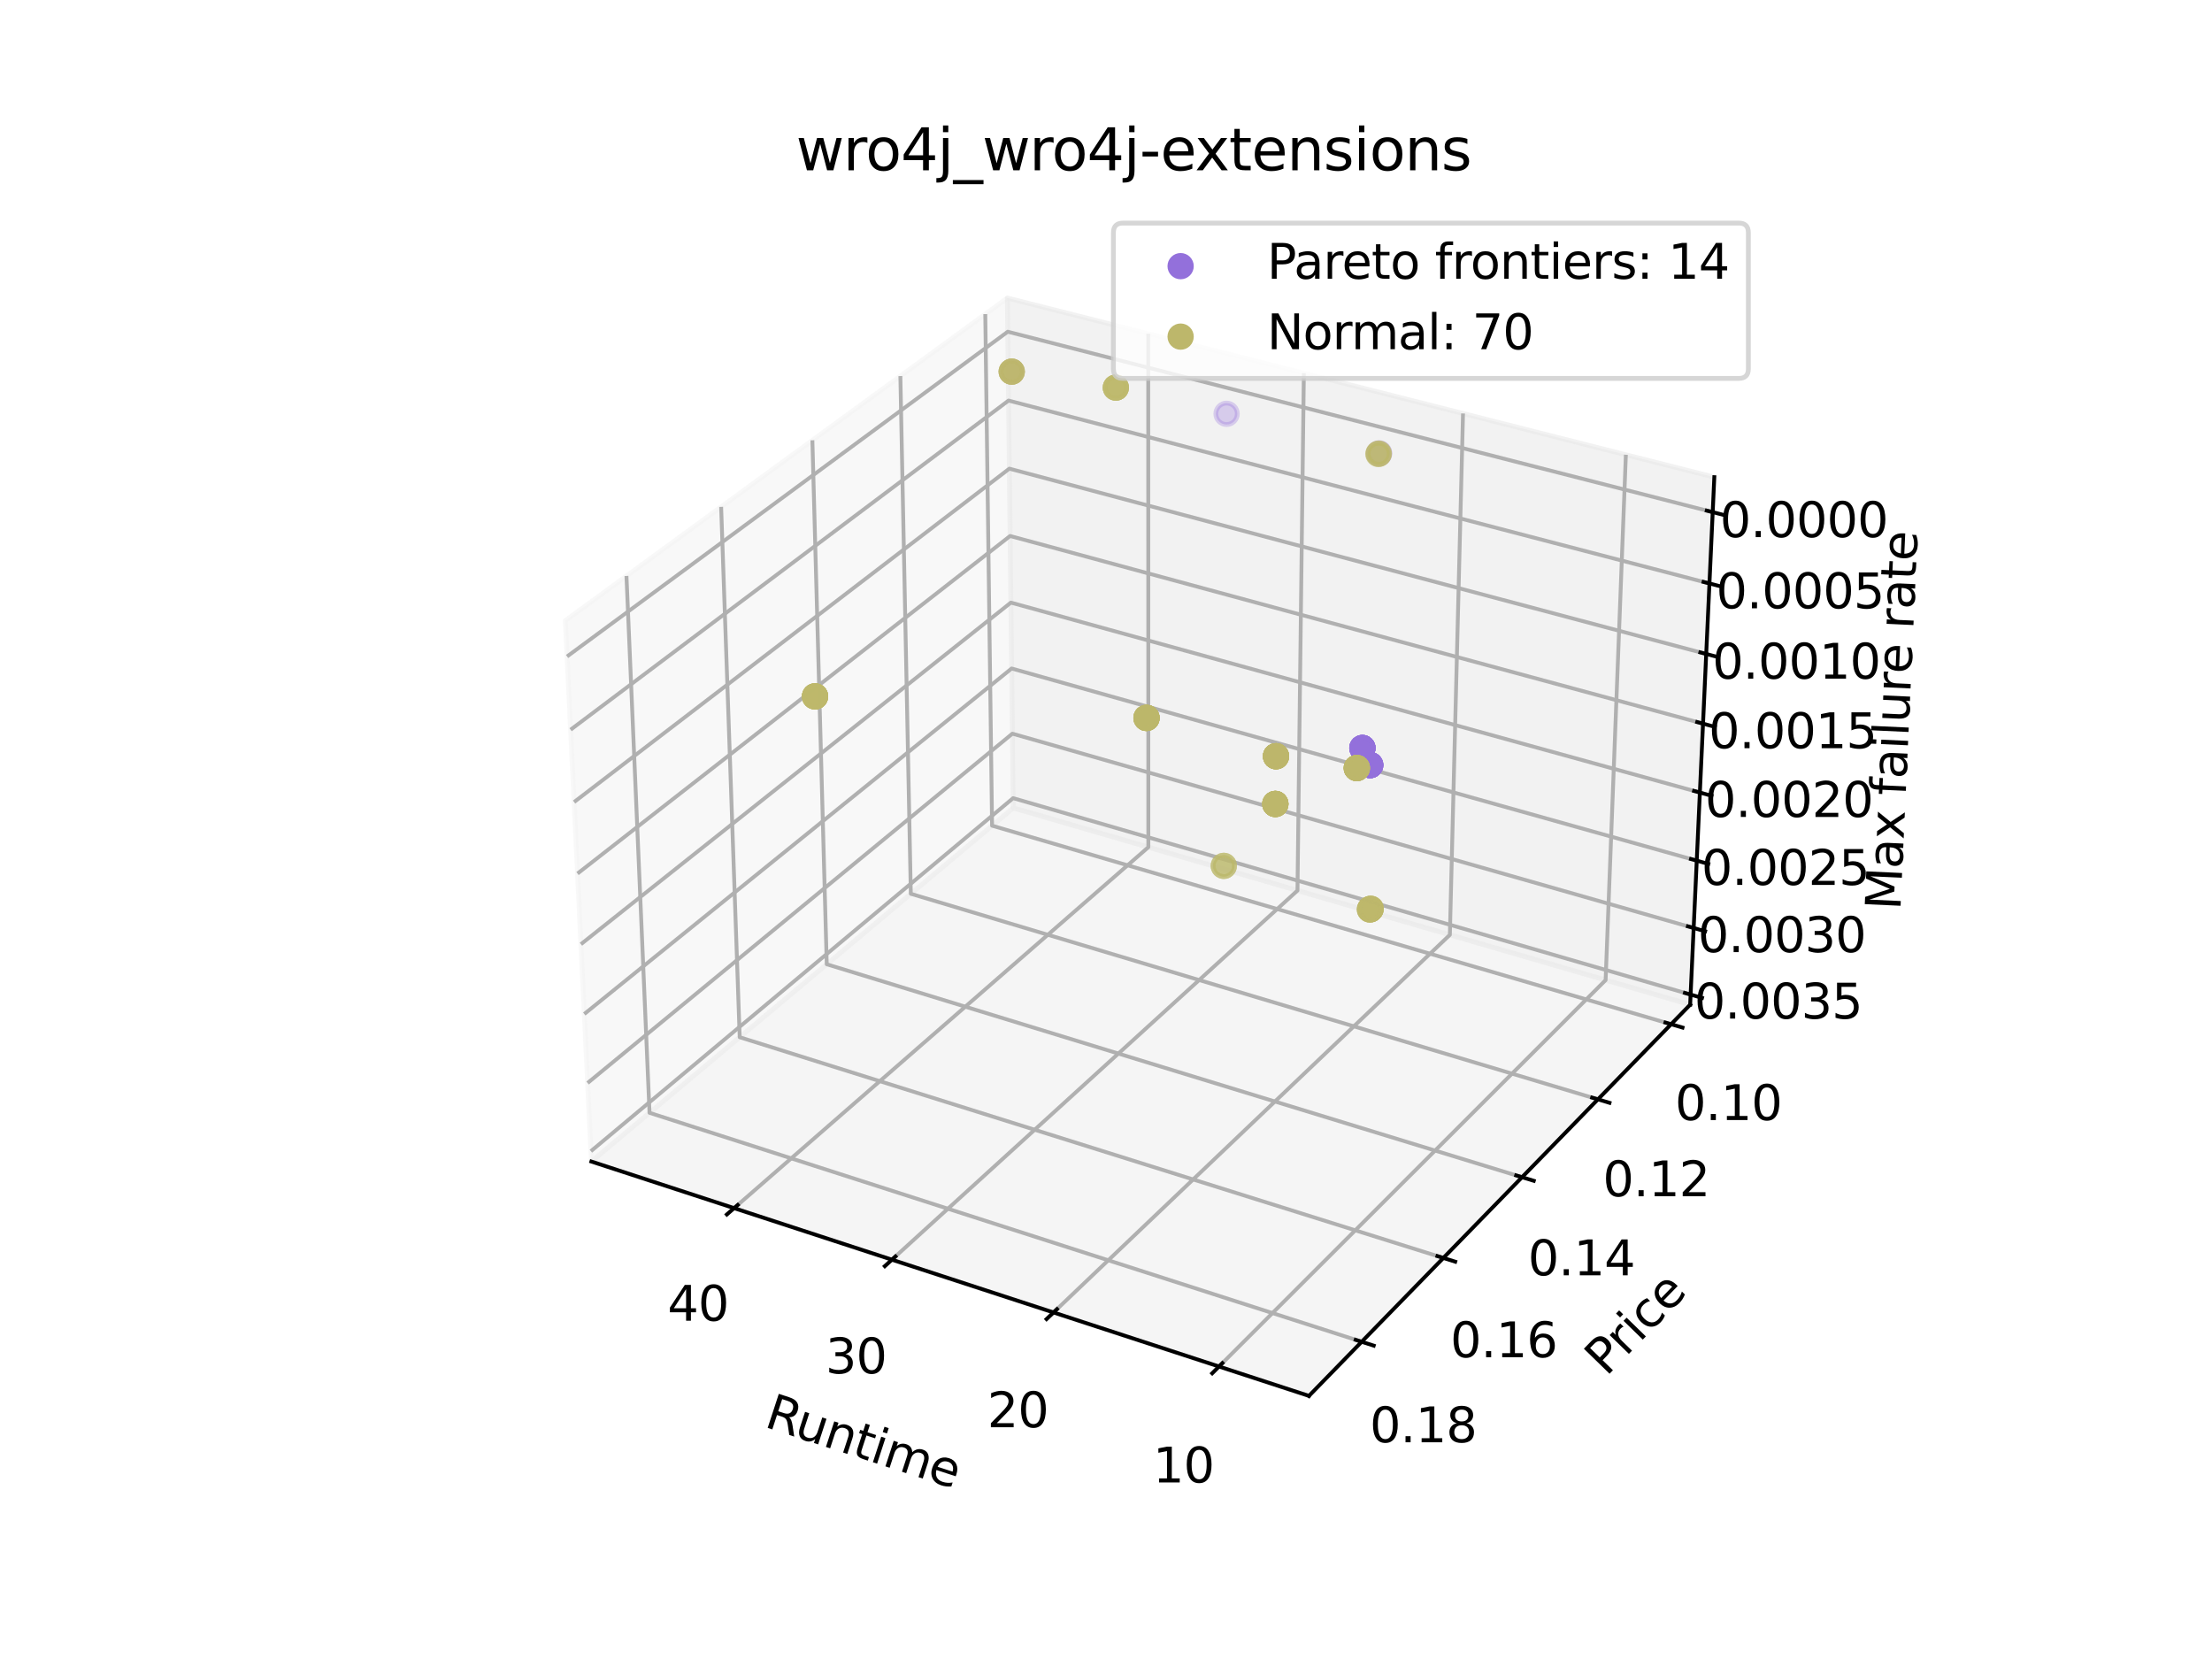 <?xml version="1.0" encoding="utf-8" standalone="no"?>
<!DOCTYPE svg PUBLIC "-//W3C//DTD SVG 1.1//EN"
  "http://www.w3.org/Graphics/SVG/1.1/DTD/svg11.dtd">
<svg xmlns:xlink="http://www.w3.org/1999/xlink" width="460.8pt" height="345.6pt" viewBox="0 0 460.8 345.6" xmlns="http://www.w3.org/2000/svg" version="1.1">
 <defs>
  <style type="text/css">*{stroke-linejoin: round; stroke-linecap: butt}</style>
 </defs>
 <g id="figure_1">
  <g id="patch_1">
   <path d="M 0 345.6 
L 460.8 345.6 
L 460.8 0 
L 0 0 
z
" style="fill: #ffffff"/>
  </g>
  <g id="patch_2">
   <path d="M 103.104 307.584 
L 369.216 307.584 
L 369.216 41.472 
L 103.104 41.472 
z
" style="fill: #ffffff"/>
  </g>
  <g id="pane3d_1">
   <g id="patch_3">
    <path d="M 209.855 62.074 
L 117.77 129.273 
L 123.197 241.969 
L 211.076 168.307 
" style="fill: #f2f2f2; opacity: 0.5; stroke: #f2f2f2; stroke-linejoin: miter"/>
   </g>
  </g>
  <g id="pane3d_2">
   <g id="patch_4">
    <path d="M 357.123 99.402 
L 209.855 62.074 
L 211.076 168.307 
L 352.09 209.295 
" style="fill: #e6e6e6; opacity: 0.5; stroke: #e6e6e6; stroke-linejoin: miter"/>
   </g>
  </g>
  <g id="pane3d_3">
   <g id="patch_5">
    <path d="M 352.09 209.295 
L 211.076 168.307 
L 123.197 241.969 
L 272.679 290.79 
" style="fill: #ececec; opacity: 0.5; stroke: #ececec; stroke-linejoin: miter"/>
   </g>
  </g>
  <g id="grid3d_1">
   <g id="Line3DCollection_1">
    <path d="M 253.939 284.669 
L 334.479 204.176 
L 338.697 94.732 
" style="fill: none; stroke: #b0b0b0; stroke-width: 0.8"/>
    <path d="M 219.465 273.41 
L 302.033 194.745 
L 304.774 86.133 
" style="fill: none; stroke: #b0b0b0; stroke-width: 0.8"/>
    <path d="M 185.803 262.416 
L 270.287 185.518 
L 271.616 77.729 
" style="fill: none; stroke: #b0b0b0; stroke-width: 0.8"/>
    <path d="M 152.926 251.679 
L 239.22 176.488 
L 239.197 69.511 
" style="fill: none; stroke: #b0b0b0; stroke-width: 0.8"/>
   </g>
  </g>
  <g id="grid3d_2">
   <g id="Line3DCollection_2">
    <path d="M 205.251 65.433 
L 206.667 172.003 
L 348.123 213.366 
" style="fill: none; stroke: #b0b0b0; stroke-width: 0.8"/>
    <path d="M 187.562 78.342 
L 189.741 186.191 
L 332.875 229.014 
" style="fill: none; stroke: #b0b0b0; stroke-width: 0.8"/>
    <path d="M 169.232 91.718 
L 172.227 200.872 
L 317.071 245.233 
" style="fill: none; stroke: #b0b0b0; stroke-width: 0.8"/>
    <path d="M 150.225 105.589 
L 154.094 216.071 
L 300.679 262.056 
" style="fill: none; stroke: #b0b0b0; stroke-width: 0.8"/>
    <path d="M 130.503 119.981 
L 135.309 231.817 
L 283.666 279.515 
" style="fill: none; stroke: #b0b0b0; stroke-width: 0.8"/>
   </g>
  </g>
  <g id="grid3d_3">
   <g id="Line3DCollection_3">
    <path d="M 356.789 106.688 
L 209.935 69.103 
L 118.131 136.756 
" style="fill: none; stroke: #b0b0b0; stroke-width: 0.8"/>
    <path d="M 356.109 121.546 
L 210.1 83.444 
L 118.865 152.012 
" style="fill: none; stroke: #b0b0b0; stroke-width: 0.8"/>
    <path d="M 355.436 136.232 
L 210.263 97.628 
L 119.591 167.085 
" style="fill: none; stroke: #b0b0b0; stroke-width: 0.8"/>
    <path d="M 354.771 150.75 
L 210.425 111.656 
L 120.308 181.978 
" style="fill: none; stroke: #b0b0b0; stroke-width: 0.8"/>
    <path d="M 354.114 165.102 
L 210.584 125.532 
L 121.017 196.694 
" style="fill: none; stroke: #b0b0b0; stroke-width: 0.8"/>
    <path d="M 353.464 179.29 
L 210.742 139.258 
L 121.717 211.237 
" style="fill: none; stroke: #b0b0b0; stroke-width: 0.8"/>
    <path d="M 352.822 193.319 
L 210.898 152.835 
L 122.409 225.609 
" style="fill: none; stroke: #b0b0b0; stroke-width: 0.8"/>
    <path d="M 352.187 207.189 
L 211.053 166.268 
L 123.093 239.814 
" style="fill: none; stroke: #b0b0b0; stroke-width: 0.8"/>
   </g>
  </g>
  <g id="axis3d_1">
   <g id="line2d_1">
    <path d="M 123.197 241.969 
L 272.679 290.79 
" style="fill: none; stroke: #000000; stroke-width: 0.8; stroke-linecap: square"/>
   </g>
   <g id="xtick_1">
    <g id="line2d_2">
     <path d="M 254.642 283.966 
L 252.528 286.079 
" style="fill: none; stroke: #000000; stroke-width: 0.8; stroke-linecap: square"/>
    </g>
    <g id="text_1">
     <!-- 10 -->
     <g transform="translate(240.187 308.826) scale(0.1 -0.1)">
      <defs>
       <path id="DejaVuSans-31" d="M 794 531 
L 1825 531 
L 1825 4091 
L 703 3866 
L 703 4441 
L 1819 4666 
L 2450 4666 
L 2450 531 
L 3481 531 
L 3481 0 
L 794 0 
L 794 531 
z
" transform="scale(0.016)"/>
       <path id="DejaVuSans-30" d="M 2034 4250 
Q 1547 4250 1301 3770 
Q 1056 3291 1056 2328 
Q 1056 1369 1301 889 
Q 1547 409 2034 409 
Q 2525 409 2770 889 
Q 3016 1369 3016 2328 
Q 3016 3291 2770 3770 
Q 2525 4250 2034 4250 
z
M 2034 4750 
Q 2819 4750 3233 4129 
Q 3647 3509 3647 2328 
Q 3647 1150 3233 529 
Q 2819 -91 2034 -91 
Q 1250 -91 836 529 
Q 422 1150 422 2328 
Q 422 3509 836 4129 
Q 1250 4750 2034 4750 
z
" transform="scale(0.016)"/>
      </defs>
      <use xlink:href="#DejaVuSans-31"/>
      <use xlink:href="#DejaVuSans-30" x="63.623"/>
     </g>
    </g>
   </g>
   <g id="xtick_2">
    <g id="line2d_3">
     <path d="M 220.186 272.723 
L 218.02 274.787 
" style="fill: none; stroke: #000000; stroke-width: 0.8; stroke-linecap: square"/>
    </g>
    <g id="text_2">
     <!-- 20 -->
     <g transform="translate(205.67 297.325) scale(0.1 -0.1)">
      <defs>
       <path id="DejaVuSans-32" d="M 1228 531 
L 3431 531 
L 3431 0 
L 469 0 
L 469 531 
Q 828 903 1448 1529 
Q 2069 2156 2228 2338 
Q 2531 2678 2651 2914 
Q 2772 3150 2772 3378 
Q 2772 3750 2511 3984 
Q 2250 4219 1831 4219 
Q 1534 4219 1204 4116 
Q 875 4013 500 3803 
L 500 4441 
Q 881 4594 1212 4672 
Q 1544 4750 1819 4750 
Q 2544 4750 2975 4387 
Q 3406 4025 3406 3419 
Q 3406 3131 3298 2873 
Q 3191 2616 2906 2266 
Q 2828 2175 2409 1742 
Q 1991 1309 1228 531 
z
" transform="scale(0.016)"/>
      </defs>
      <use xlink:href="#DejaVuSans-32"/>
      <use xlink:href="#DejaVuSans-30" x="63.623"/>
     </g>
    </g>
   </g>
   <g id="xtick_3">
    <g id="line2d_4">
     <path d="M 186.54 261.746 
L 184.326 263.761 
" style="fill: none; stroke: #000000; stroke-width: 0.8; stroke-linecap: square"/>
    </g>
    <g id="text_3">
     <!-- 30 -->
     <g transform="translate(171.969 286.097) scale(0.1 -0.1)">
      <defs>
       <path id="DejaVuSans-33" d="M 2597 2516 
Q 3050 2419 3304 2112 
Q 3559 1806 3559 1356 
Q 3559 666 3084 287 
Q 2609 -91 1734 -91 
Q 1441 -91 1130 -33 
Q 819 25 488 141 
L 488 750 
Q 750 597 1062 519 
Q 1375 441 1716 441 
Q 2309 441 2620 675 
Q 2931 909 2931 1356 
Q 2931 1769 2642 2001 
Q 2353 2234 1838 2234 
L 1294 2234 
L 1294 2753 
L 1863 2753 
Q 2328 2753 2575 2939 
Q 2822 3125 2822 3475 
Q 2822 3834 2567 4026 
Q 2313 4219 1838 4219 
Q 1578 4219 1281 4162 
Q 984 4106 628 3988 
L 628 4550 
Q 988 4650 1302 4700 
Q 1616 4750 1894 4750 
Q 2613 4750 3031 4423 
Q 3450 4097 3450 3541 
Q 3450 3153 3228 2886 
Q 3006 2619 2597 2516 
z
" transform="scale(0.016)"/>
      </defs>
      <use xlink:href="#DejaVuSans-33"/>
      <use xlink:href="#DejaVuSans-30" x="63.623"/>
     </g>
    </g>
   </g>
   <g id="xtick_4">
    <g id="line2d_5">
     <path d="M 153.678 251.024 
L 151.419 252.992 
" style="fill: none; stroke: #000000; stroke-width: 0.8; stroke-linecap: square"/>
    </g>
    <g id="text_4">
     <!-- 40 -->
     <g transform="translate(139.056 275.131) scale(0.1 -0.1)">
      <defs>
       <path id="DejaVuSans-34" d="M 2419 4116 
L 825 1625 
L 2419 1625 
L 2419 4116 
z
M 2253 4666 
L 3047 4666 
L 3047 1625 
L 3713 1625 
L 3713 1100 
L 3047 1100 
L 3047 0 
L 2419 0 
L 2419 1100 
L 313 1100 
L 313 1709 
L 2253 4666 
z
" transform="scale(0.016)"/>
      </defs>
      <use xlink:href="#DejaVuSans-34"/>
      <use xlink:href="#DejaVuSans-30" x="63.623"/>
     </g>
    </g>
   </g>
   <g id="text_5">
    <!-- Runtime -->
    <g transform="translate(158.969 297.148) rotate(-341.913) scale(0.1 -0.1)">
     <defs>
      <path id="DejaVuSans-52" d="M 2841 2188 
Q 3044 2119 3236 1894 
Q 3428 1669 3622 1275 
L 4263 0 
L 3584 0 
L 2988 1197 
Q 2756 1666 2539 1819 
Q 2322 1972 1947 1972 
L 1259 1972 
L 1259 0 
L 628 0 
L 628 4666 
L 2053 4666 
Q 2853 4666 3247 4331 
Q 3641 3997 3641 3322 
Q 3641 2881 3436 2590 
Q 3231 2300 2841 2188 
z
M 1259 4147 
L 1259 2491 
L 2053 2491 
Q 2509 2491 2742 2702 
Q 2975 2913 2975 3322 
Q 2975 3731 2742 3939 
Q 2509 4147 2053 4147 
L 1259 4147 
z
" transform="scale(0.016)"/>
      <path id="DejaVuSans-75" d="M 544 1381 
L 544 3500 
L 1119 3500 
L 1119 1403 
Q 1119 906 1312 657 
Q 1506 409 1894 409 
Q 2359 409 2629 706 
Q 2900 1003 2900 1516 
L 2900 3500 
L 3475 3500 
L 3475 0 
L 2900 0 
L 2900 538 
Q 2691 219 2414 64 
Q 2138 -91 1772 -91 
Q 1169 -91 856 284 
Q 544 659 544 1381 
z
M 1991 3584 
L 1991 3584 
z
" transform="scale(0.016)"/>
      <path id="DejaVuSans-6e" d="M 3513 2113 
L 3513 0 
L 2938 0 
L 2938 2094 
Q 2938 2591 2744 2837 
Q 2550 3084 2163 3084 
Q 1697 3084 1428 2787 
Q 1159 2491 1159 1978 
L 1159 0 
L 581 0 
L 581 3500 
L 1159 3500 
L 1159 2956 
Q 1366 3272 1645 3428 
Q 1925 3584 2291 3584 
Q 2894 3584 3203 3211 
Q 3513 2838 3513 2113 
z
" transform="scale(0.016)"/>
      <path id="DejaVuSans-74" d="M 1172 4494 
L 1172 3500 
L 2356 3500 
L 2356 3053 
L 1172 3053 
L 1172 1153 
Q 1172 725 1289 603 
Q 1406 481 1766 481 
L 2356 481 
L 2356 0 
L 1766 0 
Q 1100 0 847 248 
Q 594 497 594 1153 
L 594 3053 
L 172 3053 
L 172 3500 
L 594 3500 
L 594 4494 
L 1172 4494 
z
" transform="scale(0.016)"/>
      <path id="DejaVuSans-69" d="M 603 3500 
L 1178 3500 
L 1178 0 
L 603 0 
L 603 3500 
z
M 603 4863 
L 1178 4863 
L 1178 4134 
L 603 4134 
L 603 4863 
z
" transform="scale(0.016)"/>
      <path id="DejaVuSans-6d" d="M 3328 2828 
Q 3544 3216 3844 3400 
Q 4144 3584 4550 3584 
Q 5097 3584 5394 3201 
Q 5691 2819 5691 2113 
L 5691 0 
L 5113 0 
L 5113 2094 
Q 5113 2597 4934 2840 
Q 4756 3084 4391 3084 
Q 3944 3084 3684 2787 
Q 3425 2491 3425 1978 
L 3425 0 
L 2847 0 
L 2847 2094 
Q 2847 2600 2669 2842 
Q 2491 3084 2119 3084 
Q 1678 3084 1418 2786 
Q 1159 2488 1159 1978 
L 1159 0 
L 581 0 
L 581 3500 
L 1159 3500 
L 1159 2956 
Q 1356 3278 1631 3431 
Q 1906 3584 2284 3584 
Q 2666 3584 2933 3390 
Q 3200 3197 3328 2828 
z
" transform="scale(0.016)"/>
      <path id="DejaVuSans-65" d="M 3597 1894 
L 3597 1613 
L 953 1613 
Q 991 1019 1311 708 
Q 1631 397 2203 397 
Q 2534 397 2845 478 
Q 3156 559 3463 722 
L 3463 178 
Q 3153 47 2828 -22 
Q 2503 -91 2169 -91 
Q 1331 -91 842 396 
Q 353 884 353 1716 
Q 353 2575 817 3079 
Q 1281 3584 2069 3584 
Q 2775 3584 3186 3129 
Q 3597 2675 3597 1894 
z
M 3022 2063 
Q 3016 2534 2758 2815 
Q 2500 3097 2075 3097 
Q 1594 3097 1305 2825 
Q 1016 2553 972 2059 
L 3022 2063 
z
" transform="scale(0.016)"/>
     </defs>
     <use xlink:href="#DejaVuSans-52"/>
     <use xlink:href="#DejaVuSans-75" x="64.982"/>
     <use xlink:href="#DejaVuSans-6e" x="128.361"/>
     <use xlink:href="#DejaVuSans-74" x="191.74"/>
     <use xlink:href="#DejaVuSans-69" x="230.949"/>
     <use xlink:href="#DejaVuSans-6d" x="258.732"/>
     <use xlink:href="#DejaVuSans-65" x="356.145"/>
    </g>
   </g>
  </g>
  <g id="axis3d_2">
   <g id="line2d_6">
    <path d="M 352.09 209.295 
L 272.679 290.79 
" style="fill: none; stroke: #000000; stroke-width: 0.8; stroke-linecap: square"/>
   </g>
   <g id="xtick_5">
    <g id="line2d_7">
     <path d="M 346.936 213.019 
L 350.501 214.062 
" style="fill: none; stroke: #000000; stroke-width: 0.8; stroke-linecap: square"/>
    </g>
    <g id="text_6">
     <!-- 0.10 -->
     <g transform="translate(348.93 233.328) scale(0.1 -0.1)">
      <defs>
       <path id="DejaVuSans-2e" d="M 684 794 
L 1344 794 
L 1344 0 
L 684 0 
L 684 794 
z
" transform="scale(0.016)"/>
      </defs>
      <use xlink:href="#DejaVuSans-30"/>
      <use xlink:href="#DejaVuSans-2e" x="63.623"/>
      <use xlink:href="#DejaVuSans-31" x="95.41"/>
      <use xlink:href="#DejaVuSans-30" x="159.033"/>
     </g>
    </g>
   </g>
   <g id="xtick_6">
    <g id="line2d_8">
     <path d="M 331.673 228.654 
L 335.283 229.735 
" style="fill: none; stroke: #000000; stroke-width: 0.8; stroke-linecap: square"/>
    </g>
    <g id="text_7">
     <!-- 0.12 -->
     <g transform="translate(333.888 249.206) scale(0.1 -0.1)">
      <use xlink:href="#DejaVuSans-30"/>
      <use xlink:href="#DejaVuSans-2e" x="63.623"/>
      <use xlink:href="#DejaVuSans-31" x="95.41"/>
      <use xlink:href="#DejaVuSans-32" x="159.033"/>
     </g>
    </g>
   </g>
   <g id="xtick_7">
    <g id="line2d_9">
     <path d="M 315.853 244.86 
L 319.51 245.98 
" style="fill: none; stroke: #000000; stroke-width: 0.8; stroke-linecap: square"/>
    </g>
    <g id="text_8">
     <!-- 0.14 -->
     <g transform="translate(318.296 265.665) scale(0.1 -0.1)">
      <use xlink:href="#DejaVuSans-30"/>
      <use xlink:href="#DejaVuSans-2e" x="63.623"/>
      <use xlink:href="#DejaVuSans-31" x="95.41"/>
      <use xlink:href="#DejaVuSans-34" x="159.033"/>
     </g>
    </g>
   </g>
   <g id="xtick_8">
    <g id="line2d_10">
     <path d="M 299.445 261.669 
L 303.149 262.831 
" style="fill: none; stroke: #000000; stroke-width: 0.8; stroke-linecap: square"/>
    </g>
    <g id="text_9">
     <!-- 0.16 -->
     <g transform="translate(302.125 282.736) scale(0.1 -0.1)">
      <defs>
       <path id="DejaVuSans-36" d="M 2113 2584 
Q 1688 2584 1439 2293 
Q 1191 2003 1191 1497 
Q 1191 994 1439 701 
Q 1688 409 2113 409 
Q 2538 409 2786 701 
Q 3034 994 3034 1497 
Q 3034 2003 2786 2293 
Q 2538 2584 2113 2584 
z
M 3366 4563 
L 3366 3988 
Q 3128 4100 2886 4159 
Q 2644 4219 2406 4219 
Q 1781 4219 1451 3797 
Q 1122 3375 1075 2522 
Q 1259 2794 1537 2939 
Q 1816 3084 2150 3084 
Q 2853 3084 3261 2657 
Q 3669 2231 3669 1497 
Q 3669 778 3244 343 
Q 2819 -91 2113 -91 
Q 1303 -91 875 529 
Q 447 1150 447 2328 
Q 447 3434 972 4092 
Q 1497 4750 2381 4750 
Q 2619 4750 2861 4703 
Q 3103 4656 3366 4563 
z
" transform="scale(0.016)"/>
      </defs>
      <use xlink:href="#DejaVuSans-30"/>
      <use xlink:href="#DejaVuSans-2e" x="63.623"/>
      <use xlink:href="#DejaVuSans-31" x="95.41"/>
      <use xlink:href="#DejaVuSans-36" x="159.033"/>
     </g>
    </g>
   </g>
   <g id="xtick_9">
    <g id="line2d_11">
     <path d="M 282.416 279.114 
L 286.168 280.32 
" style="fill: none; stroke: #000000; stroke-width: 0.8; stroke-linecap: square"/>
    </g>
    <g id="text_10">
     <!-- 0.18 -->
     <g transform="translate(285.34 300.454) scale(0.1 -0.1)">
      <defs>
       <path id="DejaVuSans-38" d="M 2034 2216 
Q 1584 2216 1326 1975 
Q 1069 1734 1069 1313 
Q 1069 891 1326 650 
Q 1584 409 2034 409 
Q 2484 409 2743 651 
Q 3003 894 3003 1313 
Q 3003 1734 2745 1975 
Q 2488 2216 2034 2216 
z
M 1403 2484 
Q 997 2584 770 2862 
Q 544 3141 544 3541 
Q 544 4100 942 4425 
Q 1341 4750 2034 4750 
Q 2731 4750 3128 4425 
Q 3525 4100 3525 3541 
Q 3525 3141 3298 2862 
Q 3072 2584 2669 2484 
Q 3125 2378 3379 2068 
Q 3634 1759 3634 1313 
Q 3634 634 3220 271 
Q 2806 -91 2034 -91 
Q 1263 -91 848 271 
Q 434 634 434 1313 
Q 434 1759 690 2068 
Q 947 2378 1403 2484 
z
M 1172 3481 
Q 1172 3119 1398 2916 
Q 1625 2713 2034 2713 
Q 2441 2713 2670 2916 
Q 2900 3119 2900 3481 
Q 2900 3844 2670 4047 
Q 2441 4250 2034 4250 
Q 1625 4250 1398 4047 
Q 1172 3844 1172 3481 
z
" transform="scale(0.016)"/>
      </defs>
      <use xlink:href="#DejaVuSans-30"/>
      <use xlink:href="#DejaVuSans-2e" x="63.623"/>
      <use xlink:href="#DejaVuSans-31" x="95.41"/>
      <use xlink:href="#DejaVuSans-38" x="159.033"/>
     </g>
    </g>
   </g>
   <g id="text_11">
    <!-- Price -->
    <g transform="translate(334.596 286.891) rotate(-45.742) scale(0.1 -0.1)">
     <defs>
      <path id="DejaVuSans-50" d="M 1259 4147 
L 1259 2394 
L 2053 2394 
Q 2494 2394 2734 2622 
Q 2975 2850 2975 3272 
Q 2975 3691 2734 3919 
Q 2494 4147 2053 4147 
L 1259 4147 
z
M 628 4666 
L 2053 4666 
Q 2838 4666 3239 4311 
Q 3641 3956 3641 3272 
Q 3641 2581 3239 2228 
Q 2838 1875 2053 1875 
L 1259 1875 
L 1259 0 
L 628 0 
L 628 4666 
z
" transform="scale(0.016)"/>
      <path id="DejaVuSans-72" d="M 2631 2963 
Q 2534 3019 2420 3045 
Q 2306 3072 2169 3072 
Q 1681 3072 1420 2755 
Q 1159 2438 1159 1844 
L 1159 0 
L 581 0 
L 581 3500 
L 1159 3500 
L 1159 2956 
Q 1341 3275 1631 3429 
Q 1922 3584 2338 3584 
Q 2397 3584 2469 3576 
Q 2541 3569 2628 3553 
L 2631 2963 
z
" transform="scale(0.016)"/>
      <path id="DejaVuSans-63" d="M 3122 3366 
L 3122 2828 
Q 2878 2963 2633 3030 
Q 2388 3097 2138 3097 
Q 1578 3097 1268 2742 
Q 959 2388 959 1747 
Q 959 1106 1268 751 
Q 1578 397 2138 397 
Q 2388 397 2633 464 
Q 2878 531 3122 666 
L 3122 134 
Q 2881 22 2623 -34 
Q 2366 -91 2075 -91 
Q 1284 -91 818 406 
Q 353 903 353 1747 
Q 353 2603 823 3093 
Q 1294 3584 2113 3584 
Q 2378 3584 2631 3529 
Q 2884 3475 3122 3366 
z
" transform="scale(0.016)"/>
     </defs>
     <use xlink:href="#DejaVuSans-50"/>
     <use xlink:href="#DejaVuSans-72" x="58.553"/>
     <use xlink:href="#DejaVuSans-69" x="99.666"/>
     <use xlink:href="#DejaVuSans-63" x="127.449"/>
     <use xlink:href="#DejaVuSans-65" x="182.43"/>
    </g>
   </g>
  </g>
  <g id="axis3d_3">
   <g id="line2d_12">
    <path d="M 352.09 209.295 
L 357.123 99.402 
" style="fill: none; stroke: #000000; stroke-width: 0.8; stroke-linecap: square"/>
   </g>
   <g id="xtick_10">
    <g id="line2d_13">
     <path d="M 355.554 106.372 
L 359.262 107.321 
" style="fill: none; stroke: #000000; stroke-width: 0.8; stroke-linecap: square"/>
    </g>
    <g id="text_12">
     <!-- 0.0000 -->
     <g transform="translate(358.289 111.893) scale(0.1 -0.1)">
      <use xlink:href="#DejaVuSans-30"/>
      <use xlink:href="#DejaVuSans-2e" x="63.623"/>
      <use xlink:href="#DejaVuSans-30" x="95.41"/>
      <use xlink:href="#DejaVuSans-30" x="159.033"/>
      <use xlink:href="#DejaVuSans-30" x="222.656"/>
      <use xlink:href="#DejaVuSans-30" x="286.279"/>
     </g>
    </g>
   </g>
   <g id="xtick_11">
    <g id="line2d_14">
     <path d="M 354.881 121.226 
L 358.567 122.187 
" style="fill: none; stroke: #000000; stroke-width: 0.8; stroke-linecap: square"/>
    </g>
    <g id="text_13">
     <!-- 0.0005 -->
     <g transform="translate(357.5 126.719) scale(0.1 -0.1)">
      <defs>
       <path id="DejaVuSans-35" d="M 691 4666 
L 3169 4666 
L 3169 4134 
L 1269 4134 
L 1269 2991 
Q 1406 3038 1543 3061 
Q 1681 3084 1819 3084 
Q 2600 3084 3056 2656 
Q 3513 2228 3513 1497 
Q 3513 744 3044 326 
Q 2575 -91 1722 -91 
Q 1428 -91 1123 -41 
Q 819 9 494 109 
L 494 744 
Q 775 591 1075 516 
Q 1375 441 1709 441 
Q 2250 441 2565 725 
Q 2881 1009 2881 1497 
Q 2881 1984 2565 2268 
Q 2250 2553 1709 2553 
Q 1456 2553 1204 2497 
Q 953 2441 691 2322 
L 691 4666 
z
" transform="scale(0.016)"/>
      </defs>
      <use xlink:href="#DejaVuSans-30"/>
      <use xlink:href="#DejaVuSans-2e" x="63.623"/>
      <use xlink:href="#DejaVuSans-30" x="95.41"/>
      <use xlink:href="#DejaVuSans-30" x="159.033"/>
      <use xlink:href="#DejaVuSans-30" x="222.656"/>
      <use xlink:href="#DejaVuSans-35" x="286.279"/>
     </g>
    </g>
   </g>
   <g id="xtick_12">
    <g id="line2d_15">
     <path d="M 354.216 135.908 
L 357.879 136.882 
" style="fill: none; stroke: #000000; stroke-width: 0.8; stroke-linecap: square"/>
    </g>
    <g id="text_14">
     <!-- 0.0010 -->
     <g transform="translate(356.721 141.374) scale(0.1 -0.1)">
      <use xlink:href="#DejaVuSans-30"/>
      <use xlink:href="#DejaVuSans-2e" x="63.623"/>
      <use xlink:href="#DejaVuSans-30" x="95.41"/>
      <use xlink:href="#DejaVuSans-30" x="159.033"/>
      <use xlink:href="#DejaVuSans-31" x="222.656"/>
      <use xlink:href="#DejaVuSans-30" x="286.279"/>
     </g>
    </g>
   </g>
   <g id="xtick_13">
    <g id="line2d_16">
     <path d="M 353.559 150.422 
L 357.2 151.408 
" style="fill: none; stroke: #000000; stroke-width: 0.8; stroke-linecap: square"/>
    </g>
    <g id="text_15">
     <!-- 0.0015 -->
     <g transform="translate(355.951 155.861) scale(0.1 -0.1)">
      <use xlink:href="#DejaVuSans-30"/>
      <use xlink:href="#DejaVuSans-2e" x="63.623"/>
      <use xlink:href="#DejaVuSans-30" x="95.41"/>
      <use xlink:href="#DejaVuSans-30" x="159.033"/>
      <use xlink:href="#DejaVuSans-31" x="222.656"/>
      <use xlink:href="#DejaVuSans-35" x="286.279"/>
     </g>
    </g>
   </g>
   <g id="xtick_14">
    <g id="line2d_17">
     <path d="M 352.909 164.769 
L 356.528 165.767 
" style="fill: none; stroke: #000000; stroke-width: 0.8; stroke-linecap: square"/>
    </g>
    <g id="text_16">
     <!-- 0.0020 -->
     <g transform="translate(355.189 170.183) scale(0.1 -0.1)">
      <use xlink:href="#DejaVuSans-30"/>
      <use xlink:href="#DejaVuSans-2e" x="63.623"/>
      <use xlink:href="#DejaVuSans-30" x="95.41"/>
      <use xlink:href="#DejaVuSans-30" x="159.033"/>
      <use xlink:href="#DejaVuSans-32" x="222.656"/>
      <use xlink:href="#DejaVuSans-30" x="286.279"/>
     </g>
    </g>
   </g>
   <g id="xtick_15">
    <g id="line2d_18">
     <path d="M 352.266 178.954 
L 355.864 179.964 
" style="fill: none; stroke: #000000; stroke-width: 0.8; stroke-linecap: square"/>
    </g>
    <g id="text_17">
     <!-- 0.0025 -->
     <g transform="translate(354.436 184.343) scale(0.1 -0.1)">
      <use xlink:href="#DejaVuSans-30"/>
      <use xlink:href="#DejaVuSans-2e" x="63.623"/>
      <use xlink:href="#DejaVuSans-30" x="95.41"/>
      <use xlink:href="#DejaVuSans-30" x="159.033"/>
      <use xlink:href="#DejaVuSans-32" x="222.656"/>
      <use xlink:href="#DejaVuSans-35" x="286.279"/>
     </g>
    </g>
   </g>
   <g id="xtick_16">
    <g id="line2d_19">
     <path d="M 351.63 192.979 
L 355.208 193.999 
" style="fill: none; stroke: #000000; stroke-width: 0.8; stroke-linecap: square"/>
    </g>
    <g id="text_18">
     <!-- 0.0030 -->
     <g transform="translate(353.692 198.343) scale(0.1 -0.1)">
      <use xlink:href="#DejaVuSans-30"/>
      <use xlink:href="#DejaVuSans-2e" x="63.623"/>
      <use xlink:href="#DejaVuSans-30" x="95.41"/>
      <use xlink:href="#DejaVuSans-30" x="159.033"/>
      <use xlink:href="#DejaVuSans-33" x="222.656"/>
      <use xlink:href="#DejaVuSans-30" x="286.279"/>
     </g>
    </g>
   </g>
   <g id="xtick_17">
    <g id="line2d_20">
     <path d="M 351.002 206.846 
L 354.559 207.877 
" style="fill: none; stroke: #000000; stroke-width: 0.8; stroke-linecap: square"/>
    </g>
    <g id="text_19">
     <!-- 0.0035 -->
     <g transform="translate(352.955 212.187) scale(0.1 -0.1)">
      <use xlink:href="#DejaVuSans-30"/>
      <use xlink:href="#DejaVuSans-2e" x="63.623"/>
      <use xlink:href="#DejaVuSans-30" x="95.41"/>
      <use xlink:href="#DejaVuSans-30" x="159.033"/>
      <use xlink:href="#DejaVuSans-33" x="222.656"/>
      <use xlink:href="#DejaVuSans-35" x="286.279"/>
     </g>
    </g>
   </g>
   <g id="text_20">
    <!-- Max failure rate -->
    <g transform="translate(395.879 189.69) rotate(-87.378) scale(0.1 -0.1)">
     <defs>
      <path id="DejaVuSans-4d" d="M 628 4666 
L 1569 4666 
L 2759 1491 
L 3956 4666 
L 4897 4666 
L 4897 0 
L 4281 0 
L 4281 4097 
L 3078 897 
L 2444 897 
L 1241 4097 
L 1241 0 
L 628 0 
L 628 4666 
z
" transform="scale(0.016)"/>
      <path id="DejaVuSans-61" d="M 2194 1759 
Q 1497 1759 1228 1600 
Q 959 1441 959 1056 
Q 959 750 1161 570 
Q 1363 391 1709 391 
Q 2188 391 2477 730 
Q 2766 1069 2766 1631 
L 2766 1759 
L 2194 1759 
z
M 3341 1997 
L 3341 0 
L 2766 0 
L 2766 531 
Q 2569 213 2275 61 
Q 1981 -91 1556 -91 
Q 1019 -91 701 211 
Q 384 513 384 1019 
Q 384 1609 779 1909 
Q 1175 2209 1959 2209 
L 2766 2209 
L 2766 2266 
Q 2766 2663 2505 2880 
Q 2244 3097 1772 3097 
Q 1472 3097 1187 3025 
Q 903 2953 641 2809 
L 641 3341 
Q 956 3463 1253 3523 
Q 1550 3584 1831 3584 
Q 2591 3584 2966 3190 
Q 3341 2797 3341 1997 
z
" transform="scale(0.016)"/>
      <path id="DejaVuSans-78" d="M 3513 3500 
L 2247 1797 
L 3578 0 
L 2900 0 
L 1881 1375 
L 863 0 
L 184 0 
L 1544 1831 
L 300 3500 
L 978 3500 
L 1906 2253 
L 2834 3500 
L 3513 3500 
z
" transform="scale(0.016)"/>
      <path id="DejaVuSans-20" transform="scale(0.016)"/>
      <path id="DejaVuSans-66" d="M 2375 4863 
L 2375 4384 
L 1825 4384 
Q 1516 4384 1395 4259 
Q 1275 4134 1275 3809 
L 1275 3500 
L 2222 3500 
L 2222 3053 
L 1275 3053 
L 1275 0 
L 697 0 
L 697 3053 
L 147 3053 
L 147 3500 
L 697 3500 
L 697 3744 
Q 697 4328 969 4595 
Q 1241 4863 1831 4863 
L 2375 4863 
z
" transform="scale(0.016)"/>
      <path id="DejaVuSans-6c" d="M 603 4863 
L 1178 4863 
L 1178 0 
L 603 0 
L 603 4863 
z
" transform="scale(0.016)"/>
     </defs>
     <use xlink:href="#DejaVuSans-4d"/>
     <use xlink:href="#DejaVuSans-61" x="86.279"/>
     <use xlink:href="#DejaVuSans-78" x="147.559"/>
     <use xlink:href="#DejaVuSans-20" x="206.738"/>
     <use xlink:href="#DejaVuSans-66" x="238.525"/>
     <use xlink:href="#DejaVuSans-61" x="273.73"/>
     <use xlink:href="#DejaVuSans-69" x="335.01"/>
     <use xlink:href="#DejaVuSans-6c" x="362.793"/>
     <use xlink:href="#DejaVuSans-75" x="390.576"/>
     <use xlink:href="#DejaVuSans-72" x="453.955"/>
     <use xlink:href="#DejaVuSans-65" x="492.818"/>
     <use xlink:href="#DejaVuSans-20" x="554.342"/>
     <use xlink:href="#DejaVuSans-72" x="586.129"/>
     <use xlink:href="#DejaVuSans-61" x="627.242"/>
     <use xlink:href="#DejaVuSans-74" x="688.521"/>
     <use xlink:href="#DejaVuSans-65" x="727.73"/>
    </g>
   </g>
  </g>
  <g id="axes_1">
   <g id="Path3DCollection_1">
    <defs>
     <path id="C0_0_359559514a" d="M 0 2.236 
C 0.593 2.236 1.162 2 1.581 1.581 
C 2 1.162 2.236 0.593 2.236 -0 
C 2.236 -0.593 2 -1.162 1.581 -1.581 
C 1.162 -2 0.593 -2.236 0 -2.236 
C -0.593 -2.236 -1.162 -2 -1.581 -1.581 
C -2 -1.162 -2.236 -0.593 -2.236 0 
C -2.236 0.593 -2 1.162 -1.581 1.581 
C -1.162 2 -0.593 2.236 0 2.236 
z
"/>
    </defs>
    <g clip-path="url(#p43546dd83f)">
     <use xlink:href="#C0_0_359559514a" x="255.519" y="86.202" style="fill: #9370db; fill-opacity: 0.3; stroke: #9370db; stroke-opacity: 0.3"/>
    </g>
    <g clip-path="url(#p43546dd83f)">
     <use xlink:href="#C0_0_359559514a" x="287.302" y="94.442" style="fill: #9370db; fill-opacity: 0.379; stroke: #9370db; stroke-opacity: 0.379"/>
    </g>
    <g clip-path="url(#p43546dd83f)">
     <use xlink:href="#C0_0_359559514a" x="283.812" y="155.827" style="fill: #9370db; fill-opacity: 0.966; stroke: #9370db; stroke-opacity: 0.966"/>
    </g>
    <g clip-path="url(#p43546dd83f)">
     <use xlink:href="#C0_0_359559514a" x="283.812" y="155.827" style="fill: #9370db; fill-opacity: 0.966; stroke: #9370db; stroke-opacity: 0.966"/>
    </g>
    <g clip-path="url(#p43546dd83f)">
     <use xlink:href="#C0_0_359559514a" x="283.812" y="155.827" style="fill: #9370db; fill-opacity: 0.966; stroke: #9370db; stroke-opacity: 0.966"/>
    </g>
    <g clip-path="url(#p43546dd83f)">
     <use xlink:href="#C0_0_359559514a" x="283.812" y="155.827" style="fill: #9370db; fill-opacity: 0.966; stroke: #9370db; stroke-opacity: 0.966"/>
    </g>
    <g clip-path="url(#p43546dd83f)">
     <use xlink:href="#C0_0_359559514a" x="283.812" y="155.827" style="fill: #9370db; fill-opacity: 0.966; stroke: #9370db; stroke-opacity: 0.966"/>
    </g>
    <g clip-path="url(#p43546dd83f)">
     <use xlink:href="#C0_0_359559514a" x="283.812" y="155.827" style="fill: #9370db; fill-opacity: 0.966; stroke: #9370db; stroke-opacity: 0.966"/>
    </g>
    <g clip-path="url(#p43546dd83f)">
     <use xlink:href="#C0_0_359559514a" x="285.433" y="159.382" style="fill: #9370db; stroke: #9370db"/>
    </g>
    <g clip-path="url(#p43546dd83f)">
     <use xlink:href="#C0_0_359559514a" x="285.433" y="159.382" style="fill: #9370db; stroke: #9370db"/>
    </g>
    <g clip-path="url(#p43546dd83f)">
     <use xlink:href="#C0_0_359559514a" x="285.433" y="159.382" style="fill: #9370db; stroke: #9370db"/>
    </g>
    <g clip-path="url(#p43546dd83f)">
     <use xlink:href="#C0_0_359559514a" x="285.433" y="159.382" style="fill: #9370db; stroke: #9370db"/>
    </g>
    <g clip-path="url(#p43546dd83f)">
     <use xlink:href="#C0_0_359559514a" x="285.433" y="159.382" style="fill: #9370db; stroke: #9370db"/>
    </g>
    <g clip-path="url(#p43546dd83f)">
     <use xlink:href="#C0_0_359559514a" x="285.433" y="159.382" style="fill: #9370db; stroke: #9370db"/>
    </g>
   </g>
   <g id="text_21">
    <!-- wro4j_wro4j-extensions -->
    <g transform="translate(165.831 35.472) scale(0.12 -0.12)">
     <defs>
      <path id="DejaVuSans-77" d="M 269 3500 
L 844 3500 
L 1563 769 
L 2278 3500 
L 2956 3500 
L 3675 769 
L 4391 3500 
L 4966 3500 
L 4050 0 
L 3372 0 
L 2619 2869 
L 1863 0 
L 1184 0 
L 269 3500 
z
" transform="scale(0.016)"/>
      <path id="DejaVuSans-6f" d="M 1959 3097 
Q 1497 3097 1228 2736 
Q 959 2375 959 1747 
Q 959 1119 1226 758 
Q 1494 397 1959 397 
Q 2419 397 2687 759 
Q 2956 1122 2956 1747 
Q 2956 2369 2687 2733 
Q 2419 3097 1959 3097 
z
M 1959 3584 
Q 2709 3584 3137 3096 
Q 3566 2609 3566 1747 
Q 3566 888 3137 398 
Q 2709 -91 1959 -91 
Q 1206 -91 779 398 
Q 353 888 353 1747 
Q 353 2609 779 3096 
Q 1206 3584 1959 3584 
z
" transform="scale(0.016)"/>
      <path id="DejaVuSans-6a" d="M 603 3500 
L 1178 3500 
L 1178 -63 
Q 1178 -731 923 -1031 
Q 669 -1331 103 -1331 
L -116 -1331 
L -116 -844 
L 38 -844 
Q 366 -844 484 -692 
Q 603 -541 603 -63 
L 603 3500 
z
M 603 4863 
L 1178 4863 
L 1178 4134 
L 603 4134 
L 603 4863 
z
" transform="scale(0.016)"/>
      <path id="DejaVuSans-5f" d="M 3263 -1063 
L 3263 -1509 
L -63 -1509 
L -63 -1063 
L 3263 -1063 
z
" transform="scale(0.016)"/>
      <path id="DejaVuSans-2d" d="M 313 2009 
L 1997 2009 
L 1997 1497 
L 313 1497 
L 313 2009 
z
" transform="scale(0.016)"/>
      <path id="DejaVuSans-73" d="M 2834 3397 
L 2834 2853 
Q 2591 2978 2328 3040 
Q 2066 3103 1784 3103 
Q 1356 3103 1142 2972 
Q 928 2841 928 2578 
Q 928 2378 1081 2264 
Q 1234 2150 1697 2047 
L 1894 2003 
Q 2506 1872 2764 1633 
Q 3022 1394 3022 966 
Q 3022 478 2636 193 
Q 2250 -91 1575 -91 
Q 1294 -91 989 -36 
Q 684 19 347 128 
L 347 722 
Q 666 556 975 473 
Q 1284 391 1588 391 
Q 1994 391 2212 530 
Q 2431 669 2431 922 
Q 2431 1156 2273 1281 
Q 2116 1406 1581 1522 
L 1381 1569 
Q 847 1681 609 1914 
Q 372 2147 372 2553 
Q 372 3047 722 3315 
Q 1072 3584 1716 3584 
Q 2034 3584 2315 3537 
Q 2597 3491 2834 3397 
z
" transform="scale(0.016)"/>
     </defs>
     <use xlink:href="#DejaVuSans-77"/>
     <use xlink:href="#DejaVuSans-72" x="81.787"/>
     <use xlink:href="#DejaVuSans-6f" x="120.65"/>
     <use xlink:href="#DejaVuSans-34" x="181.832"/>
     <use xlink:href="#DejaVuSans-6a" x="245.455"/>
     <use xlink:href="#DejaVuSans-5f" x="273.238"/>
     <use xlink:href="#DejaVuSans-77" x="323.238"/>
     <use xlink:href="#DejaVuSans-72" x="405.025"/>
     <use xlink:href="#DejaVuSans-6f" x="443.889"/>
     <use xlink:href="#DejaVuSans-34" x="505.07"/>
     <use xlink:href="#DejaVuSans-6a" x="568.693"/>
     <use xlink:href="#DejaVuSans-2d" x="596.477"/>
     <use xlink:href="#DejaVuSans-65" x="632.561"/>
     <use xlink:href="#DejaVuSans-78" x="692.334"/>
     <use xlink:href="#DejaVuSans-74" x="751.514"/>
     <use xlink:href="#DejaVuSans-65" x="790.723"/>
     <use xlink:href="#DejaVuSans-6e" x="852.246"/>
     <use xlink:href="#DejaVuSans-73" x="915.625"/>
     <use xlink:href="#DejaVuSans-69" x="967.725"/>
     <use xlink:href="#DejaVuSans-6f" x="995.508"/>
     <use xlink:href="#DejaVuSans-6e" x="1056.689"/>
     <use xlink:href="#DejaVuSans-73" x="1120.068"/>
    </g>
   </g>
   <g id="Path3DCollection_2">
    <defs>
     <path id="C1_0_2c4c28b5d8" d="M 0 2.236 
C 0.593 2.236 1.162 2 1.581 1.581 
C 2 1.162 2.236 0.593 2.236 -0 
C 2.236 -0.593 2 -1.162 1.581 -1.581 
C 1.162 -2 0.593 -2.236 0 -2.236 
C -0.593 -2.236 -1.162 -2 -1.581 -1.581 
C -2 -1.162 -2.236 -0.593 -2.236 0 
C -2.236 0.593 -2 1.162 -1.581 1.581 
C -1.162 2 -0.593 2.236 0 2.236 
z
"/>
    </defs>
    <g clip-path="url(#p43546dd83f)">
     <use xlink:href="#C1_0_2c4c28b5d8" x="254.942" y="180.376" style="fill: #bdb76b; fill-opacity: 0.3; stroke: #bdb76b; stroke-opacity: 0.3"/>
    </g>
    <g clip-path="url(#p43546dd83f)">
     <use xlink:href="#C1_0_2c4c28b5d8" x="254.942" y="180.376" style="fill: #bdb76b; fill-opacity: 0.3; stroke: #bdb76b; stroke-opacity: 0.3"/>
    </g>
    <g clip-path="url(#p43546dd83f)">
     <use xlink:href="#C1_0_2c4c28b5d8" x="254.942" y="180.376" style="fill: #bdb76b; fill-opacity: 0.3; stroke: #bdb76b; stroke-opacity: 0.3"/>
    </g>
    <g clip-path="url(#p43546dd83f)">
     <use xlink:href="#C1_0_2c4c28b5d8" x="254.942" y="180.376" style="fill: #bdb76b; fill-opacity: 0.3; stroke: #bdb76b; stroke-opacity: 0.3"/>
    </g>
    <g clip-path="url(#p43546dd83f)">
     <use xlink:href="#C1_0_2c4c28b5d8" x="254.942" y="180.376" style="fill: #bdb76b; fill-opacity: 0.3; stroke: #bdb76b; stroke-opacity: 0.3"/>
    </g>
    <g clip-path="url(#p43546dd83f)">
     <use xlink:href="#C1_0_2c4c28b5d8" x="285.546" y="189.314" style="fill: #bdb76b; fill-opacity: 0.349; stroke: #bdb76b; stroke-opacity: 0.349"/>
    </g>
    <g clip-path="url(#p43546dd83f)">
     <use xlink:href="#C1_0_2c4c28b5d8" x="285.546" y="189.314" style="fill: #bdb76b; fill-opacity: 0.349; stroke: #bdb76b; stroke-opacity: 0.349"/>
    </g>
    <g clip-path="url(#p43546dd83f)">
     <use xlink:href="#C1_0_2c4c28b5d8" x="285.546" y="189.314" style="fill: #bdb76b; fill-opacity: 0.349; stroke: #bdb76b; stroke-opacity: 0.349"/>
    </g>
    <g clip-path="url(#p43546dd83f)">
     <use xlink:href="#C1_0_2c4c28b5d8" x="285.546" y="189.314" style="fill: #bdb76b; fill-opacity: 0.349; stroke: #bdb76b; stroke-opacity: 0.349"/>
    </g>
    <g clip-path="url(#p43546dd83f)">
     <use xlink:href="#C1_0_2c4c28b5d8" x="285.546" y="189.314" style="fill: #bdb76b; fill-opacity: 0.349; stroke: #bdb76b; stroke-opacity: 0.349"/>
    </g>
    <g clip-path="url(#p43546dd83f)">
     <use xlink:href="#C1_0_2c4c28b5d8" x="285.49" y="189.366" style="fill: #bdb76b; fill-opacity: 0.35; stroke: #bdb76b; stroke-opacity: 0.35"/>
    </g>
    <g clip-path="url(#p43546dd83f)">
     <use xlink:href="#C1_0_2c4c28b5d8" x="285.49" y="189.366" style="fill: #bdb76b; fill-opacity: 0.35; stroke: #bdb76b; stroke-opacity: 0.35"/>
    </g>
    <g clip-path="url(#p43546dd83f)">
     <use xlink:href="#C1_0_2c4c28b5d8" x="285.49" y="189.366" style="fill: #bdb76b; fill-opacity: 0.35; stroke: #bdb76b; stroke-opacity: 0.35"/>
    </g>
    <g clip-path="url(#p43546dd83f)">
     <use xlink:href="#C1_0_2c4c28b5d8" x="285.49" y="189.366" style="fill: #bdb76b; fill-opacity: 0.35; stroke: #bdb76b; stroke-opacity: 0.35"/>
    </g>
    <g clip-path="url(#p43546dd83f)">
     <use xlink:href="#C1_0_2c4c28b5d8" x="285.49" y="189.366" style="fill: #bdb76b; fill-opacity: 0.35; stroke: #bdb76b; stroke-opacity: 0.35"/>
    </g>
    <g clip-path="url(#p43546dd83f)">
     <use xlink:href="#C1_0_2c4c28b5d8" x="285.435" y="189.417" style="fill: #bdb76b; fill-opacity: 0.35; stroke: #bdb76b; stroke-opacity: 0.35"/>
    </g>
    <g clip-path="url(#p43546dd83f)">
     <use xlink:href="#C1_0_2c4c28b5d8" x="285.435" y="189.417" style="fill: #bdb76b; fill-opacity: 0.35; stroke: #bdb76b; stroke-opacity: 0.35"/>
    </g>
    <g clip-path="url(#p43546dd83f)">
     <use xlink:href="#C1_0_2c4c28b5d8" x="285.435" y="189.417" style="fill: #bdb76b; fill-opacity: 0.35; stroke: #bdb76b; stroke-opacity: 0.35"/>
    </g>
    <g clip-path="url(#p43546dd83f)">
     <use xlink:href="#C1_0_2c4c28b5d8" x="285.435" y="189.417" style="fill: #bdb76b; fill-opacity: 0.35; stroke: #bdb76b; stroke-opacity: 0.35"/>
    </g>
    <g clip-path="url(#p43546dd83f)">
     <use xlink:href="#C1_0_2c4c28b5d8" x="285.435" y="189.417" style="fill: #bdb76b; fill-opacity: 0.35; stroke: #bdb76b; stroke-opacity: 0.35"/>
    </g>
    <g clip-path="url(#p43546dd83f)">
     <use xlink:href="#C1_0_2c4c28b5d8" x="285.379" y="189.469" style="fill: #bdb76b; fill-opacity: 0.35; stroke: #bdb76b; stroke-opacity: 0.35"/>
    </g>
    <g clip-path="url(#p43546dd83f)">
     <use xlink:href="#C1_0_2c4c28b5d8" x="285.379" y="189.469" style="fill: #bdb76b; fill-opacity: 0.35; stroke: #bdb76b; stroke-opacity: 0.35"/>
    </g>
    <g clip-path="url(#p43546dd83f)">
     <use xlink:href="#C1_0_2c4c28b5d8" x="285.379" y="189.469" style="fill: #bdb76b; fill-opacity: 0.35; stroke: #bdb76b; stroke-opacity: 0.35"/>
    </g>
    <g clip-path="url(#p43546dd83f)">
     <use xlink:href="#C1_0_2c4c28b5d8" x="285.379" y="189.469" style="fill: #bdb76b; fill-opacity: 0.35; stroke: #bdb76b; stroke-opacity: 0.35"/>
    </g>
    <g clip-path="url(#p43546dd83f)">
     <use xlink:href="#C1_0_2c4c28b5d8" x="285.379" y="189.469" style="fill: #bdb76b; fill-opacity: 0.35; stroke: #bdb76b; stroke-opacity: 0.35"/>
    </g>
    <g clip-path="url(#p43546dd83f)">
     <use xlink:href="#C1_0_2c4c28b5d8" x="210.761" y="77.419" style="fill: #bdb76b; fill-opacity: 0.419; stroke: #bdb76b; stroke-opacity: 0.419"/>
    </g>
    <g clip-path="url(#p43546dd83f)">
     <use xlink:href="#C1_0_2c4c28b5d8" x="210.761" y="77.419" style="fill: #bdb76b; fill-opacity: 0.419; stroke: #bdb76b; stroke-opacity: 0.419"/>
    </g>
    <g clip-path="url(#p43546dd83f)">
     <use xlink:href="#C1_0_2c4c28b5d8" x="210.761" y="77.419" style="fill: #bdb76b; fill-opacity: 0.419; stroke: #bdb76b; stroke-opacity: 0.419"/>
    </g>
    <g clip-path="url(#p43546dd83f)">
     <use xlink:href="#C1_0_2c4c28b5d8" x="210.761" y="77.419" style="fill: #bdb76b; fill-opacity: 0.419; stroke: #bdb76b; stroke-opacity: 0.419"/>
    </g>
    <g clip-path="url(#p43546dd83f)">
     <use xlink:href="#C1_0_2c4c28b5d8" x="210.761" y="77.419" style="fill: #bdb76b; fill-opacity: 0.419; stroke: #bdb76b; stroke-opacity: 0.419"/>
    </g>
    <g clip-path="url(#p43546dd83f)">
     <use xlink:href="#C1_0_2c4c28b5d8" x="210.761" y="77.419" style="fill: #bdb76b; fill-opacity: 0.419; stroke: #bdb76b; stroke-opacity: 0.419"/>
    </g>
    <g clip-path="url(#p43546dd83f)">
     <use xlink:href="#C1_0_2c4c28b5d8" x="232.452" y="80.745" style="fill: #bdb76b; fill-opacity: 0.441; stroke: #bdb76b; stroke-opacity: 0.441"/>
    </g>
    <g clip-path="url(#p43546dd83f)">
     <use xlink:href="#C1_0_2c4c28b5d8" x="232.452" y="80.745" style="fill: #bdb76b; fill-opacity: 0.441; stroke: #bdb76b; stroke-opacity: 0.441"/>
    </g>
    <g clip-path="url(#p43546dd83f)">
     <use xlink:href="#C1_0_2c4c28b5d8" x="232.452" y="80.745" style="fill: #bdb76b; fill-opacity: 0.441; stroke: #bdb76b; stroke-opacity: 0.441"/>
    </g>
    <g clip-path="url(#p43546dd83f)">
     <use xlink:href="#C1_0_2c4c28b5d8" x="232.452" y="80.745" style="fill: #bdb76b; fill-opacity: 0.441; stroke: #bdb76b; stroke-opacity: 0.441"/>
    </g>
    <g clip-path="url(#p43546dd83f)">
     <use xlink:href="#C1_0_2c4c28b5d8" x="232.452" y="80.745" style="fill: #bdb76b; fill-opacity: 0.441; stroke: #bdb76b; stroke-opacity: 0.441"/>
    </g>
    <g clip-path="url(#p43546dd83f)">
     <use xlink:href="#C1_0_2c4c28b5d8" x="232.452" y="80.745" style="fill: #bdb76b; fill-opacity: 0.441; stroke: #bdb76b; stroke-opacity: 0.441"/>
    </g>
    <g clip-path="url(#p43546dd83f)">
     <use xlink:href="#C1_0_2c4c28b5d8" x="287.245" y="94.49" style="fill: #bdb76b; fill-opacity: 0.529; stroke: #bdb76b; stroke-opacity: 0.529"/>
    </g>
    <g clip-path="url(#p43546dd83f)">
     <use xlink:href="#C1_0_2c4c28b5d8" x="287.187" y="94.537" style="fill: #bdb76b; fill-opacity: 0.53; stroke: #bdb76b; stroke-opacity: 0.53"/>
    </g>
    <g clip-path="url(#p43546dd83f)">
     <use xlink:href="#C1_0_2c4c28b5d8" x="287.13" y="94.585" style="fill: #bdb76b; fill-opacity: 0.53; stroke: #bdb76b; stroke-opacity: 0.53"/>
    </g>
    <g clip-path="url(#p43546dd83f)">
     <use xlink:href="#C1_0_2c4c28b5d8" x="169.789" y="145.068" style="fill: #bdb76b; fill-opacity: 0.855; stroke: #bdb76b; stroke-opacity: 0.855"/>
    </g>
    <g clip-path="url(#p43546dd83f)">
     <use xlink:href="#C1_0_2c4c28b5d8" x="169.789" y="145.068" style="fill: #bdb76b; fill-opacity: 0.855; stroke: #bdb76b; stroke-opacity: 0.855"/>
    </g>
    <g clip-path="url(#p43546dd83f)">
     <use xlink:href="#C1_0_2c4c28b5d8" x="169.789" y="145.068" style="fill: #bdb76b; fill-opacity: 0.855; stroke: #bdb76b; stroke-opacity: 0.855"/>
    </g>
    <g clip-path="url(#p43546dd83f)">
     <use xlink:href="#C1_0_2c4c28b5d8" x="169.789" y="145.068" style="fill: #bdb76b; fill-opacity: 0.855; stroke: #bdb76b; stroke-opacity: 0.855"/>
    </g>
    <g clip-path="url(#p43546dd83f)">
     <use xlink:href="#C1_0_2c4c28b5d8" x="169.789" y="145.068" style="fill: #bdb76b; fill-opacity: 0.855; stroke: #bdb76b; stroke-opacity: 0.855"/>
    </g>
    <g clip-path="url(#p43546dd83f)">
     <use xlink:href="#C1_0_2c4c28b5d8" x="169.789" y="145.068" style="fill: #bdb76b; fill-opacity: 0.855; stroke: #bdb76b; stroke-opacity: 0.855"/>
    </g>
    <g clip-path="url(#p43546dd83f)">
     <use xlink:href="#C1_0_2c4c28b5d8" x="238.84" y="149.556" style="fill: #bdb76b; fill-opacity: 0.884; stroke: #bdb76b; stroke-opacity: 0.884"/>
    </g>
    <g clip-path="url(#p43546dd83f)">
     <use xlink:href="#C1_0_2c4c28b5d8" x="238.84" y="149.556" style="fill: #bdb76b; fill-opacity: 0.884; stroke: #bdb76b; stroke-opacity: 0.884"/>
    </g>
    <g clip-path="url(#p43546dd83f)">
     <use xlink:href="#C1_0_2c4c28b5d8" x="238.84" y="149.556" style="fill: #bdb76b; fill-opacity: 0.884; stroke: #bdb76b; stroke-opacity: 0.884"/>
    </g>
    <g clip-path="url(#p43546dd83f)">
     <use xlink:href="#C1_0_2c4c28b5d8" x="238.84" y="149.556" style="fill: #bdb76b; fill-opacity: 0.884; stroke: #bdb76b; stroke-opacity: 0.884"/>
    </g>
    <g clip-path="url(#p43546dd83f)">
     <use xlink:href="#C1_0_2c4c28b5d8" x="238.84" y="149.556" style="fill: #bdb76b; fill-opacity: 0.884; stroke: #bdb76b; stroke-opacity: 0.884"/>
    </g>
    <g clip-path="url(#p43546dd83f)">
     <use xlink:href="#C1_0_2c4c28b5d8" x="238.84" y="149.556" style="fill: #bdb76b; fill-opacity: 0.884; stroke: #bdb76b; stroke-opacity: 0.884"/>
    </g>
    <g clip-path="url(#p43546dd83f)">
     <use xlink:href="#C1_0_2c4c28b5d8" x="265.817" y="157.533" style="fill: #bdb76b; fill-opacity: 0.936; stroke: #bdb76b; stroke-opacity: 0.936"/>
    </g>
    <g clip-path="url(#p43546dd83f)">
     <use xlink:href="#C1_0_2c4c28b5d8" x="265.817" y="157.533" style="fill: #bdb76b; fill-opacity: 0.936; stroke: #bdb76b; stroke-opacity: 0.936"/>
    </g>
    <g clip-path="url(#p43546dd83f)">
     <use xlink:href="#C1_0_2c4c28b5d8" x="265.817" y="157.533" style="fill: #bdb76b; fill-opacity: 0.936; stroke: #bdb76b; stroke-opacity: 0.936"/>
    </g>
    <g clip-path="url(#p43546dd83f)">
     <use xlink:href="#C1_0_2c4c28b5d8" x="265.817" y="157.533" style="fill: #bdb76b; fill-opacity: 0.936; stroke: #bdb76b; stroke-opacity: 0.936"/>
    </g>
    <g clip-path="url(#p43546dd83f)">
     <use xlink:href="#C1_0_2c4c28b5d8" x="265.817" y="157.533" style="fill: #bdb76b; fill-opacity: 0.936; stroke: #bdb76b; stroke-opacity: 0.936"/>
    </g>
    <g clip-path="url(#p43546dd83f)">
     <use xlink:href="#C1_0_2c4c28b5d8" x="265.817" y="157.533" style="fill: #bdb76b; fill-opacity: 0.936; stroke: #bdb76b; stroke-opacity: 0.936"/>
    </g>
    <g clip-path="url(#p43546dd83f)">
     <use xlink:href="#C1_0_2c4c28b5d8" x="282.651" y="160" style="fill: #bdb76b; fill-opacity: 0.952; stroke: #bdb76b; stroke-opacity: 0.952"/>
    </g>
    <g clip-path="url(#p43546dd83f)">
     <use xlink:href="#C1_0_2c4c28b5d8" x="282.651" y="160" style="fill: #bdb76b; fill-opacity: 0.952; stroke: #bdb76b; stroke-opacity: 0.952"/>
    </g>
    <g clip-path="url(#p43546dd83f)">
     <use xlink:href="#C1_0_2c4c28b5d8" x="282.651" y="160" style="fill: #bdb76b; fill-opacity: 0.952; stroke: #bdb76b; stroke-opacity: 0.952"/>
    </g>
    <g clip-path="url(#p43546dd83f)">
     <use xlink:href="#C1_0_2c4c28b5d8" x="282.651" y="160" style="fill: #bdb76b; fill-opacity: 0.952; stroke: #bdb76b; stroke-opacity: 0.952"/>
    </g>
    <g clip-path="url(#p43546dd83f)">
     <use xlink:href="#C1_0_2c4c28b5d8" x="282.651" y="160" style="fill: #bdb76b; fill-opacity: 0.952; stroke: #bdb76b; stroke-opacity: 0.952"/>
    </g>
    <g clip-path="url(#p43546dd83f)">
     <use xlink:href="#C1_0_2c4c28b5d8" x="282.651" y="160" style="fill: #bdb76b; fill-opacity: 0.952; stroke: #bdb76b; stroke-opacity: 0.952"/>
    </g>
    <g clip-path="url(#p43546dd83f)">
     <use xlink:href="#C1_0_2c4c28b5d8" x="265.678" y="167.477" style="fill: #bdb76b; stroke: #bdb76b"/>
    </g>
    <g clip-path="url(#p43546dd83f)">
     <use xlink:href="#C1_0_2c4c28b5d8" x="265.678" y="167.477" style="fill: #bdb76b; stroke: #bdb76b"/>
    </g>
    <g clip-path="url(#p43546dd83f)">
     <use xlink:href="#C1_0_2c4c28b5d8" x="265.678" y="167.477" style="fill: #bdb76b; stroke: #bdb76b"/>
    </g>
    <g clip-path="url(#p43546dd83f)">
     <use xlink:href="#C1_0_2c4c28b5d8" x="265.678" y="167.477" style="fill: #bdb76b; stroke: #bdb76b"/>
    </g>
    <g clip-path="url(#p43546dd83f)">
     <use xlink:href="#C1_0_2c4c28b5d8" x="265.678" y="167.477" style="fill: #bdb76b; stroke: #bdb76b"/>
    </g>
    <g clip-path="url(#p43546dd83f)">
     <use xlink:href="#C1_0_2c4c28b5d8" x="265.678" y="167.477" style="fill: #bdb76b; stroke: #bdb76b"/>
    </g>
   </g>
   <g id="legend_1">
    <g id="patch_6">
     <path d="M 233.946 78.828 
L 362.216 78.828 
Q 364.216 78.828 364.216 76.828 
L 364.216 48.472 
Q 364.216 46.472 362.216 46.472 
L 233.946 46.472 
Q 231.946 46.472 231.946 48.472 
L 231.946 76.828 
Q 231.946 78.828 233.946 78.828 
z
" style="fill: #ffffff; opacity: 0.8; stroke: #cccccc; stroke-linejoin: miter"/>
    </g>
    <g id="Path3DCollection_3">
     <defs>
      <path id="m92875460a5" d="M 0 2.236 
C 0.593 2.236 1.162 2 1.581 1.581 
C 2 1.162 2.236 0.593 2.236 0 
C 2.236 -0.593 2 -1.162 1.581 -1.581 
C 1.162 -2 0.593 -2.236 0 -2.236 
C -0.593 -2.236 -1.162 -2 -1.581 -1.581 
C -2 -1.162 -2.236 -0.593 -2.236 0 
C -2.236 0.593 -2 1.162 -1.581 1.581 
C -1.162 2 -0.593 2.236 0 2.236 
z
" style="stroke: #9370db"/>
     </defs>
     <g>
      <use xlink:href="#m92875460a5" x="245.946" y="55.445" style="fill: #9370db; stroke: #9370db"/>
     </g>
    </g>
    <g id="text_22">
     <!-- Pareto frontiers: 14 -->
     <g transform="translate(263.946 58.07) scale(0.1 -0.1)">
      <defs>
       <path id="DejaVuSans-3a" d="M 750 794 
L 1409 794 
L 1409 0 
L 750 0 
L 750 794 
z
M 750 3309 
L 1409 3309 
L 1409 2516 
L 750 2516 
L 750 3309 
z
" transform="scale(0.016)"/>
      </defs>
      <use xlink:href="#DejaVuSans-50"/>
      <use xlink:href="#DejaVuSans-61" x="55.803"/>
      <use xlink:href="#DejaVuSans-72" x="117.082"/>
      <use xlink:href="#DejaVuSans-65" x="155.945"/>
      <use xlink:href="#DejaVuSans-74" x="217.469"/>
      <use xlink:href="#DejaVuSans-6f" x="256.678"/>
      <use xlink:href="#DejaVuSans-20" x="317.859"/>
      <use xlink:href="#DejaVuSans-66" x="349.646"/>
      <use xlink:href="#DejaVuSans-72" x="384.852"/>
      <use xlink:href="#DejaVuSans-6f" x="423.715"/>
      <use xlink:href="#DejaVuSans-6e" x="484.896"/>
      <use xlink:href="#DejaVuSans-74" x="548.275"/>
      <use xlink:href="#DejaVuSans-69" x="587.484"/>
      <use xlink:href="#DejaVuSans-65" x="615.268"/>
      <use xlink:href="#DejaVuSans-72" x="676.791"/>
      <use xlink:href="#DejaVuSans-73" x="717.904"/>
      <use xlink:href="#DejaVuSans-3a" x="770.004"/>
      <use xlink:href="#DejaVuSans-20" x="803.695"/>
      <use xlink:href="#DejaVuSans-31" x="835.482"/>
      <use xlink:href="#DejaVuSans-34" x="899.105"/>
     </g>
    </g>
    <g id="Path3DCollection_4">
     <defs>
      <path id="ma93ad7cd87" d="M 0 2.236 
C 0.593 2.236 1.162 2 1.581 1.581 
C 2 1.162 2.236 0.593 2.236 0 
C 2.236 -0.593 2 -1.162 1.581 -1.581 
C 1.162 -2 0.593 -2.236 0 -2.236 
C -0.593 -2.236 -1.162 -2 -1.581 -1.581 
C -2 -1.162 -2.236 -0.593 -2.236 0 
C -2.236 0.593 -2 1.162 -1.581 1.581 
C -1.162 2 -0.593 2.236 0 2.236 
z
" style="stroke: #bdb76b"/>
     </defs>
     <g>
      <use xlink:href="#ma93ad7cd87" x="245.946" y="70.124" style="fill: #bdb76b; stroke: #bdb76b"/>
     </g>
    </g>
    <g id="text_23">
     <!-- Normal: 70 -->
     <g transform="translate(263.946 72.749) scale(0.1 -0.1)">
      <defs>
       <path id="DejaVuSans-4e" d="M 628 4666 
L 1478 4666 
L 3547 763 
L 3547 4666 
L 4159 4666 
L 4159 0 
L 3309 0 
L 1241 3903 
L 1241 0 
L 628 0 
L 628 4666 
z
" transform="scale(0.016)"/>
       <path id="DejaVuSans-37" d="M 525 4666 
L 3525 4666 
L 3525 4397 
L 1831 0 
L 1172 0 
L 2766 4134 
L 525 4134 
L 525 4666 
z
" transform="scale(0.016)"/>
      </defs>
      <use xlink:href="#DejaVuSans-4e"/>
      <use xlink:href="#DejaVuSans-6f" x="74.805"/>
      <use xlink:href="#DejaVuSans-72" x="135.986"/>
      <use xlink:href="#DejaVuSans-6d" x="175.35"/>
      <use xlink:href="#DejaVuSans-61" x="272.762"/>
      <use xlink:href="#DejaVuSans-6c" x="334.041"/>
      <use xlink:href="#DejaVuSans-3a" x="361.824"/>
      <use xlink:href="#DejaVuSans-20" x="395.516"/>
      <use xlink:href="#DejaVuSans-37" x="427.303"/>
      <use xlink:href="#DejaVuSans-30" x="490.926"/>
     </g>
    </g>
   </g>
  </g>
 </g>
 <defs>
  <clipPath id="p43546dd83f">
   <rect x="103.104" y="41.472" width="266.112" height="266.112"/>
  </clipPath>
 </defs>
</svg>
